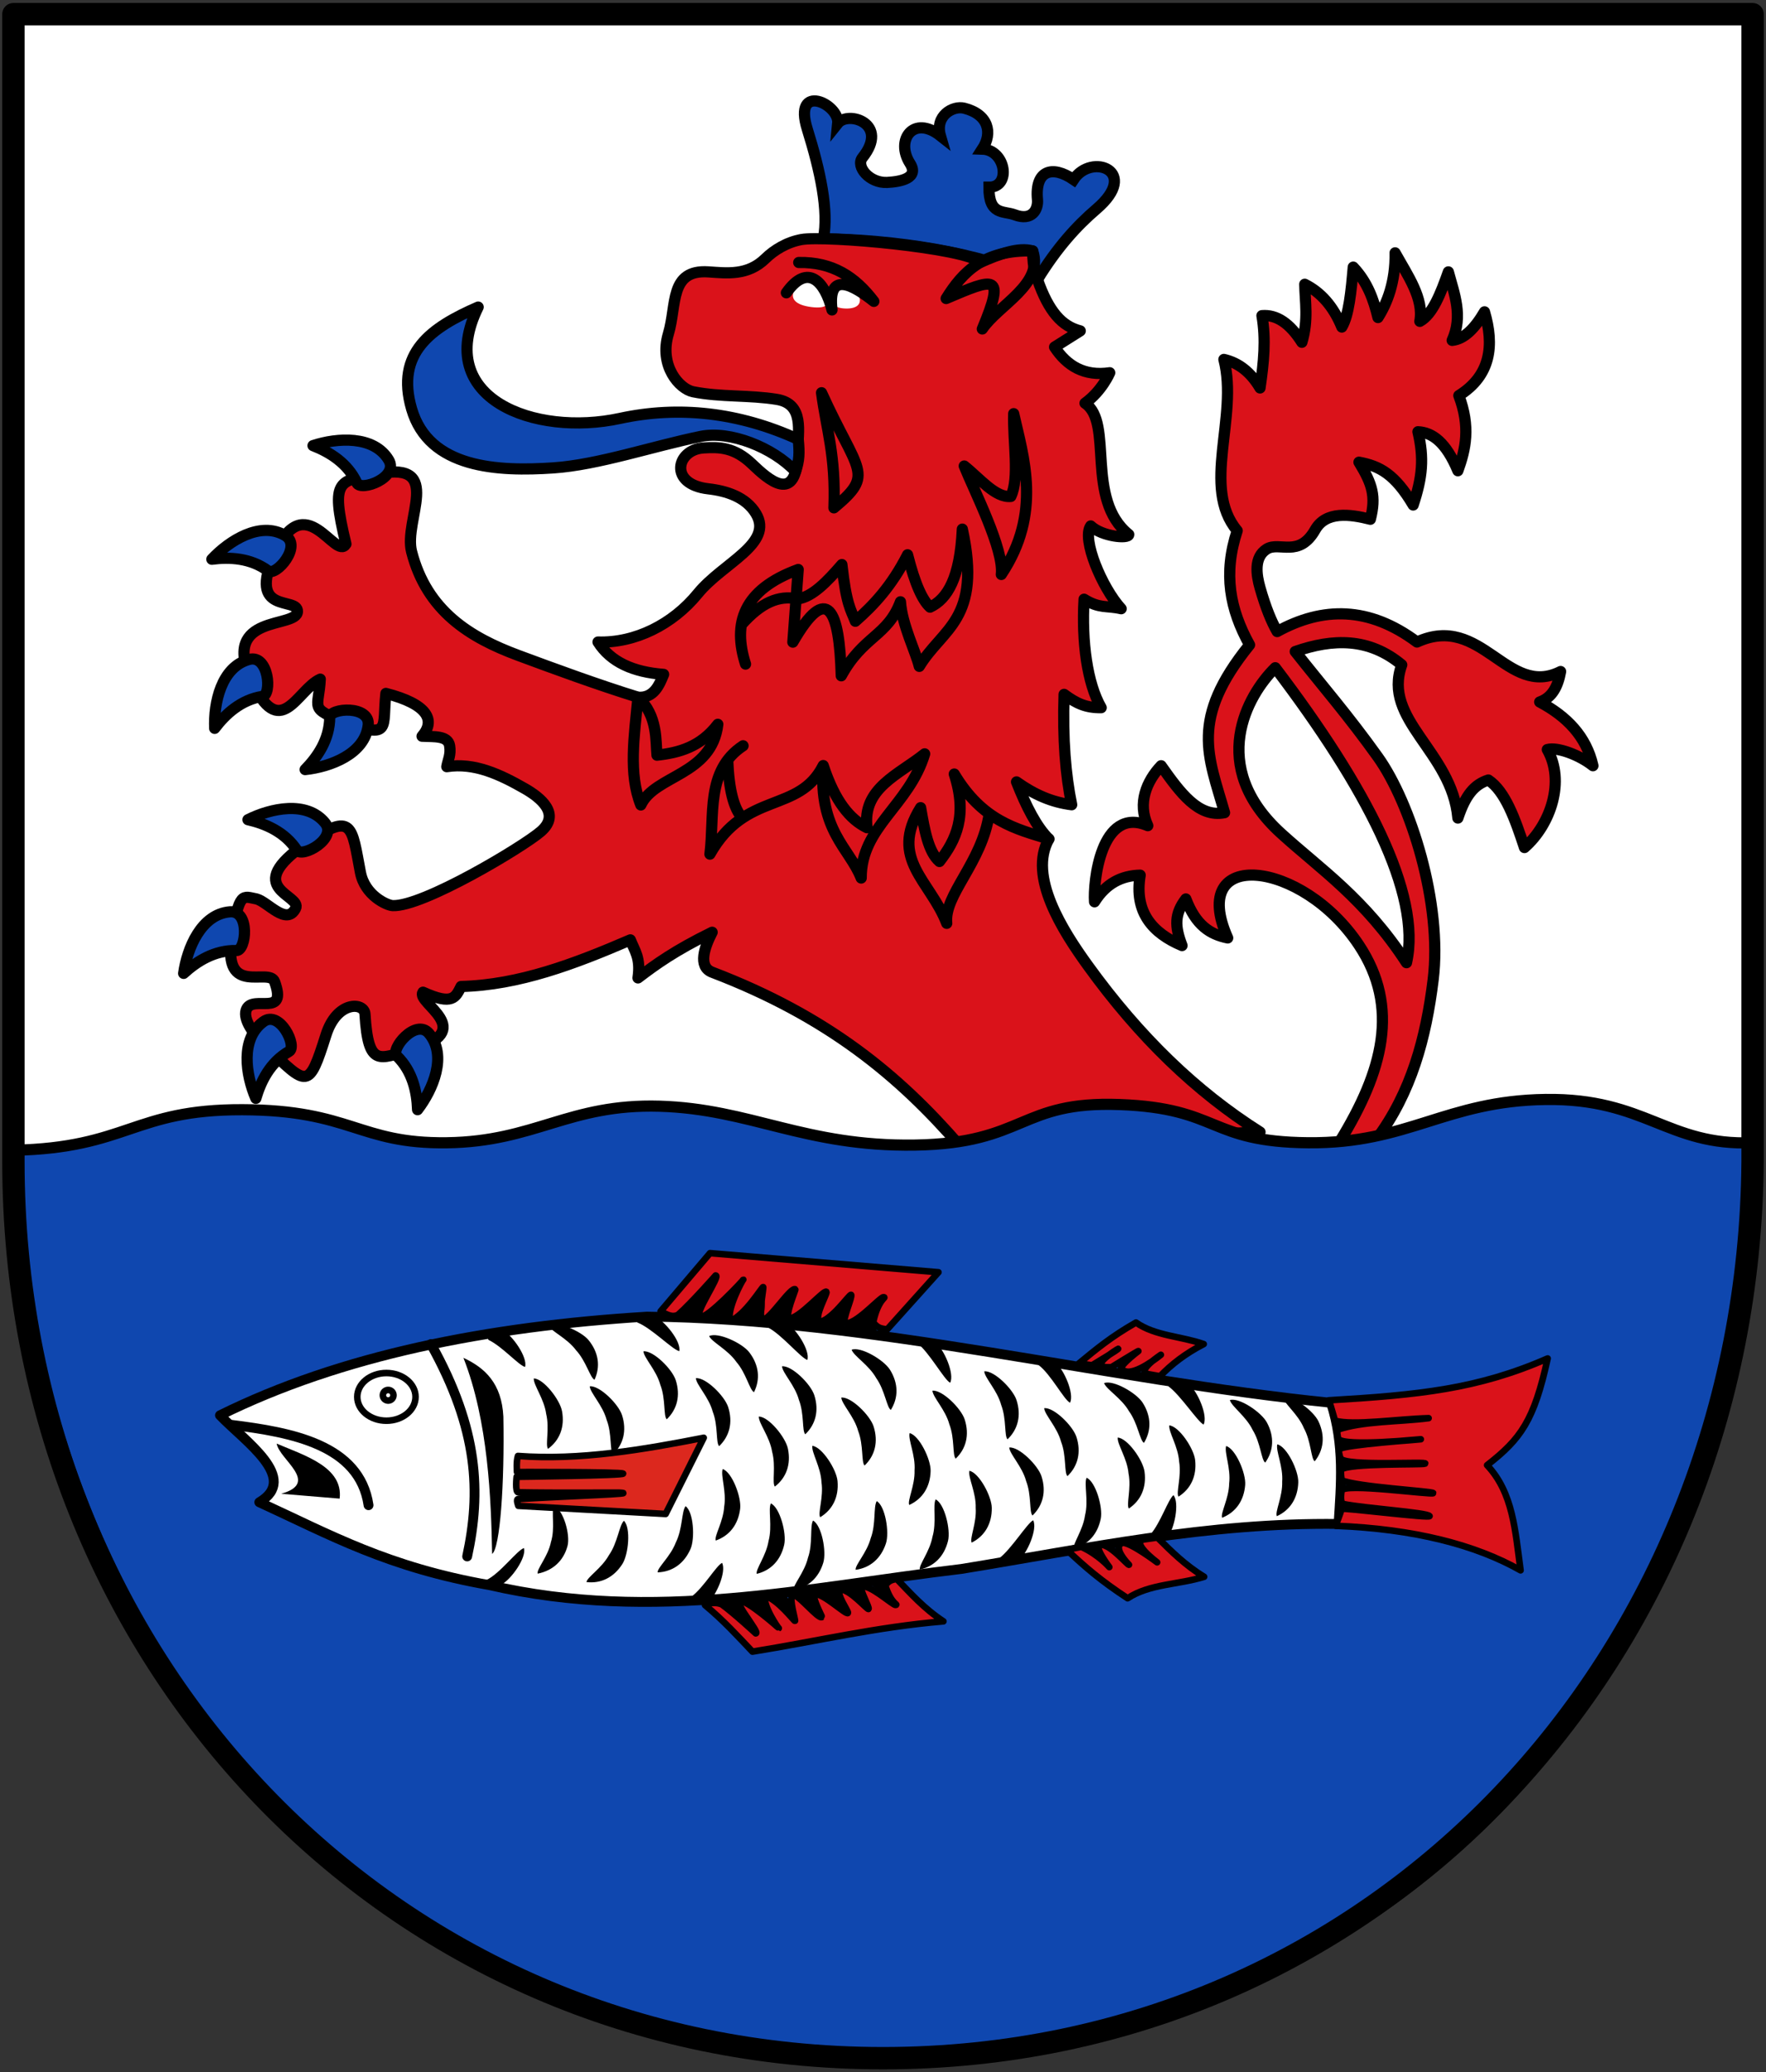 <svg xmlns="http://www.w3.org/2000/svg" height="556" width="474"><rect width="100%" height="100%" fill="#333333" stroke="none"/><path class="st0" d="M3.6 3.8v307.874C3.6 444.564 104.058 552.2 237 552.2s232.337-107.64 233.4-240.526V3.8z" fill="#fff"/><path d="M342.282 179.146c24.315 32.005 39.387 60.642 35.23 79.142-11.232-17.23-23.082-25.06-33.698-34.72-19.863-18.072-8.977-37.154-1.532-44.422zm17.36 127.05c11.497-18.738 16.196-35.91 5.106-52.627-15.223-22.948-46.1-26.369-35.231-1.919-4.72-.97-8.525-3.35-11.233-10.467-3.063 4-3.007 7.351-1.021 12.51-7.865-3.31-12.909-8.905-11.233-18.892-4.992.115-9.187 2.222-12.255 7.148-.386-5.045 1.598-25.863 14.297-20.424-2.811-6.03-.325-11.97 3.574-16.083 5.087 7.185 10.03 13.998 17.025 12.597-4.309-15.194-9.485-24.974 6.718-45.02-5.294-9.557-7.112-19.087-3.32-30.636-9.742-11.648.4-30.437-3.573-45.953 3.898.891 7.164 3.364 9.701 7.659 1.003-6.912 1.619-12.928.51-19.403 3.915-.34 7.49 2.043 10.723 7.149 1.808-5.992.827-10.91.766-15.573 4.322 2.157 7.677 5.927 9.957 11.488 1.897-3.17 2.498-9.583 3.063-16.084 3.87 4.096 5.46 8.762 6.638 13.531 2.455-3.866 4.715-9.509 4.595-17.36 3.413 6.127 7.767 12.254 6.638 18.381 3.413-1.845 5.584-7.417 7.659-13.275 1.584 5.95 3.994 11.78 1.02 18.381 3.263-.341 6.099-3.239 8.681-7.659 2.617 8.892 1.795 17.045-6.893 22.466 3.17 8.393 1.834 14.406-.255 20.169-3.196-7.654-6.848-10.281-10.723-10.467 1.675 7.147 1.202 12.162-1.276 19.657-4.904-8.267-8.99-10.466-14.552-11.488 3.615 5.907 4.616 9.183 3.063 15.318-5.52-1.4-11.948-2.227-14.807 2.808-4.33 7.626-9.637 3.108-12.985 5.164-3.548 2.178-2.796 6.99-1.822 10.41 1.532 5.378 3.064 9.084 4.595 11.743 12.191-6.709 24.658-6.809 37.529 2.808 17.392-7.96 24.201 15.155 38.55 7.914-.703 3.893-2.202 6.99-5.617 8.17 7.246 3.842 12.489 9.185 14.297 17.105-3.458-2.784-9.51-5.127-12.254-4.34 4.796 8.406.996 20.075-6.128 26.295-2.53-7.684-5.167-15.117-9.7-18.126-3.782 1.213-6.13 4.075-8.17 10.212-1.604-17.917-20.402-26.311-15.063-41.103-8.765-7.318-18.471-7.11-28.593-3.574 7.292 9.23 14.365 17.345 22.21 28.338 8.73 12.23 17.326 39.245 14.808 59.74-1.907 15.518-5.83 30.236-15.318 42.89z" fill="#da121a" fill-rule="evenodd" stroke="#000" stroke-width="3" stroke-linecap="round" stroke-linejoin="round"/><path d="M278.458 74.985c-15.783-7.498-38.95-10.642-57.47-10.928 1.5-7.47-.833-18.238-4.312-29.409-3.937-12.637 8.703-6.786 8.17-1.531 2.813-3.53 13.969.033 6.637 9.19-1.875 2.343 1.886 6.882 6.638 6.638 3.74-.192 8.608-1.204 6.127-5.106-4.022-6.324.975-13.093 8.17-7.404-1.555-5.38 3.353-8.166 6.382-7.403 6.509 1.64 7.705 6.611 4.85 10.978 6.35.195 7.839 10.266 1.787 10.211-.062 7.629 3.923 6.279 6.894 7.404 4.68 1.773 6.369-1.439 6.127-4.085-.725-7.923 3.99-9.248 9.7-5.361 4.806-7.335 18.015-2.245 6.128 7.914-5.283 4.516-10.552 10.298-15.828 18.892z" fill="#0f47af" fill-rule="evenodd" stroke="#000" stroke-width="3"/><path d="M338.197 303.73l-80.674 3.575c-16.253-18.686-35.312-34.606-66.377-46.464-3.92-1.497-2.008-6.861 0-10.722-10.104 4.951-15.151 8.638-19.913 12.254.815-5.399-.95-7.357-2.042-10.212-14.897 6.426-29.875 12.126-45.443 12.51-1.452 2.887-2.248 5.155-10.212 1.531-2.117 2.796 15.492 10.39-3.574 15.573-8.072 2.195-11.13 4.792-12-9.7-.192-3.212-7.523-3.677-10.466 5.616-4.684 14.784-4.947 13.768-16.084 3.063-4.415-4.244-6.22-7.89-5.23-10.033 1.782-3.863 11.043 2.323 7.528-7.327-1.453-3.987-13.971 4.225-11.489-11.744 1.98-12.732 2.948-11.13 6.638-10.467 3.06.815 8.027 7.264 10.467 2.553 1.911-3.688-14.998-5.29 3.064-17.615 12.393-8.457 11.956-4.567 14.35 7.947 1.184 6.185 7.102 8.82 8.627 8.902 8.036.43 35.125-15.814 39.826-19.913 5.352-4.666-.054-9.037-4.34-11.488-6.6-3.773-13.51-7.04-20.935-5.872.325-1.803 1.158-3.22.766-5.616-.454-2.779-4.247-2.39-7.403-2.553 3.688-4.25 1.588-8.6-9.702-11.489-1.041 9.162 1.636 12.431-10.977 7.66-9.903-3.748-7.019-3.523-6.638-11.49-6.212 2.753-10.776 17.456-18.637 0-7.928-17.603 12.294-13.528 12.51-18.125.195-4.155-13.648 1.175-6.127-15.573 8.19-18.239 16.339 2.08 19.147-2.553-4.35-17.98-1.755-16.868 8.935-18.892 17.28-3.272 6.509 12.434 8.68 20.934 4.088 15.999 15.761 23.06 28.594 27.827 9.391 3.49 21.365 7.886 32.167 11.233 4.375.326 5.787-3.489 6.893-6.127-8.159-.606-14.22-3.31-17.615-8.68 9.948.3 19.99-4.665 26.806-13.02 6.693-8.204 20.454-13.362 15.573-21.445-2.695-4.463-7.912-6.088-12.765-6.638-10.735-1.215-8.625-10.53-1.276-10.977 4.244-.259 8.273-.204 13.02 4.34 4.1 3.924 12.219 11.454 12.254-3.574.012-5.048 1.885-12.558-5.617-13.786-7.413-1.214-15.028-.556-22.466-2.043-3.676-.735-9.22-6.944-6.637-15.573 2.317-7.74.207-17.29 10.722-16.594 4.963.328 10.542 1.095 15.318-3.574 2.356-2.304 5.804-4.412 9.701-5.106 6.413-1.143 43.992 2.247 47.996 6.127 5.18-2.272 10.203-4.148 14.041-3.064.024 4.96.897 6.579 1.277 7.66 3.063 8.729 6.611 12.555 11.488 13.785l-6.893 4.34c3.36 5.134 8.047 7.88 14.807 6.893 0 0-2.042 4.85-6.638 8.17 7.79 5.168-.08 25.698 11.744 35.23 0 1.225-7.148.595-10.212-2.297-2.471 3.482 3.013 16.587 8.17 22.21-3.97-.906-5.757.048-9.957-2.552-.653 11.406.824 22.547 4.595 29.104-4.084.059-6.637-1.125-9.956-3.575-.403 12.04.404 21.658 2.042 29.615-5.339-.672-10.02-2.713-14.807-6.127 2.594 6.601 5.407 12.11 8.68 15.318-5.625 10.035 3.722 24.62 10.467 33.954 13.802 19.098 29.002 33.787 46.209 44.677z" fill="#da121a" fill-rule="evenodd" stroke="#000" stroke-width="3" stroke-linecap="round" stroke-linejoin="round"/><path d="M3.6 308.61C5.219 434.937 96.783 554.768 237 552.2c158.338-2.9 233.4-126.818 233.4-245.603-22.904.88-28.664-11.98-55.562-11.615-26.898.365-36.794 11.863-63.723 11.615-26.93-.249-23.604-9.246-50.575-10.252-26.97-1.005-25.234 10.388-54.892 10.872-29.659.484-44.186-9.718-68.613-10.426-24.428-.708-33.38 9.506-57.117 9.808-23.737.302-25.55-8.777-54.873-8.868-29.323-.092-30.757 10.264-61.445 10.88z" fill="#0f47af" stroke="#000" stroke-width="3" stroke-linecap="round" stroke-linejoin="round"/><path d="M186.726 369.21c.148 1.804 2.979 5.657 4.036 9.088 1.383 2.524 1.298 8.256 2.212 9.147 2.81-2.686 3.725-6.395 2.424-10.486-.952-2.992-6.067-8.045-8.672-7.75z"/><path d="M59.045 379.716c32.433-16.032 71.453-23.83 114.594-26.474 60.666.657 122.935 16.997 183.623 23.123 3.657 11.433 2.683 21.94 2.01 32.506-35.014-.47-67.864 6.634-101.194 12.064-41.638 4.942-82.5 14.535-126.656 4.357-27.365-4.803-42.557-13.396-61.83-22.245 10.902-6.437-3.893-16.378-10.546-23.33z" fill="#fff" stroke="#000" stroke-width="2.64" stroke-linejoin="round"/><path d="M189.225 430.644c5.017 4.161 8.785 8.322 12.732 12.483 17.07-2.73 33.18-6.615 51.266-8.126-5.285-3.485-8.77-7.484-12.565-11.394-1.038.291-1.993.247-3.03 1.78 1.59 5.077 3.541 5.07 2.778 5.22-.756.15-7.097-5.81-9.204-4.848-.51.749 2.275 5.573 1.91 5.922-.295.282-5.182-5.521-7.617-5.17-1.226 1.072 2.337 5.837 2.095 6.246-.4.676-6.696-5.394-8.876-5.034-1.032.547 2.02 6.042 1.901 6.128-.995.715-6.359-6.272-7.943-5.969-.952 1.138.975 7.1.7 7.017-.378-.114-4.497-5.664-8.017-6.735-.71 2.507 3.548 8.734 3.672 8.69.13-.047-8.84-7.841-10.247-7.183-1.955.26 5.322 8.431 4.068 8.563 0 0-5.924-5.483-9.132-7.786-1.458-.594-3.246-.487-4.492.196zM289.575 365.805c4.688-3.854 8.578-7.121 15.33-10.975 5.104 3.596 12.09 3.658 18.177 5.78-4.938 2.534-8.682 5.465-11.728 8.63l-3.105-.556c-3.623-.648 3.331-5.2 3.331-5.2s-7.005 5.813-9.862 4.301c-3.348.111 3.82-5.284 3.82-5.284.057-.186-7.203 4.3-7.203 4.3-7.346.468 1.778-4.923 1.781-4.924 0 0 .137.138-6.999 4.418z" fill="#da121a" stroke="#000" stroke-width="1.76" stroke-linejoin="round"/><path d="M415.395 364.467c-3.64 16.705-7.237 21.609-16.257 28.63 6.997 7.428 7.536 17.593 8.993 28.218-12.105-6.85-28.577-11.124-49.614-11.943.278-1.036 1.35-3.446 1.545-4.539.079-.44 24.179 2.636 23.635 1.91-.712-.952-17.394-2.068-23.04-3.208-1.184-.24-.56-3.563-.56-3.563.103-2.274 24.737 1.234 24.584.618-.127-.51-20.614-1.639-24.591-3.449 0 0-.347-2.654-.113-2.855 2.074-1.784 21.747-1.234 22.496-1.586 1.52-.714-21.558.818-22.651-1.422-.312-.637-.658-2.227-.267-2.519 1.552-1.158 21.325-2.537 21.797-2.61.483-.074-20.4 2.091-22.095-.065-.264-.335-.403-2.448-.403-2.448 7.069-2.432 16.397-2.099 24.595-3.148-8.376.226-20.154 2.044-25.13.678 0 0-1.176-4.204-1.645-5.473 24.132-1.428 39.898-2.996 58.721-11.226z" fill="#da121a" stroke="#000" stroke-width="1.76" stroke-linecap="round" stroke-linejoin="round"/><path d="M139.014 390.626c16.583 1.25 33.727-1.721 49.87-4.879l-10.22 20.442-39.54-2.178s-.706-1.785-.047-1.824c14.764-.874 33-1.426 27.112-1.72-.931-.046-16.547.12-27.107-.087-.867-.017-.421-4.16-.421-4.16s29.392-.358 28.57-.87c-.736-.46-28.478-.411-28.478-.411s-.224-2.912.26-4.313z" fill="#dc281e" stroke="#000" stroke-width="1.76" stroke-linejoin="round"/><path d="M177.303 351.832l13.27-15.62 61.317 5.123-13.787 15.348c-1.254-.26-2.377-.114-3.746-1.916 1.41-6.45 3.715-6.63 2.8-6.743-.908-.112-7.846 7.894-10.425 6.904-.672-.88 2.17-7.133 1.708-7.53-.375-.322-5.61 7.35-8.52 7.15-1.547-1.212 2.22-7.467 1.896-7.95-.535-.8-7.41 7.337-10.018 7.102-1.27-.58 1.826-7.69 1.677-7.785-1.242-.79-6.93 8.394-8.83 8.171-1.23-1.32.493-8.9.177-8.77-.436.177-4.788 7.46-8.848 9.128-1.071-3.041 3.381-11.176 3.532-11.133.16.045-9.714 10.58-11.439 9.9-2.333-.134 5.506-10.973 4.012-11.015 0 0-6.49 7.373-10.066 10.54-1.668.879-3.175-.176-4.71-.904zM286.337 415.818c4.988 4.675 9.04 8.215 16.32 12.992 5.883-3.893 13.651-3.619 20.54-5.765-5.049-3.074-8.796-6.8-12.536-10.529l-3.484.487c-4.065.568 3.402 6.16 3.402 6.16s-7.034-5.317-9.272-5.246c-3.044 1.127 1.715 5.908 1.715 5.908-.363.131-5.35-5.908-7.757-5.313-1.874.21 2.478 5.937 2.478 5.937s-2.858-3.33-7.523-5.44z" fill="#da121a" stroke="#000" stroke-width="1.76" stroke-linejoin="round"/><path d="M62.236 382.294c16 1.99 34.277 5.31 36.682 21.545" fill="none" stroke="#000" stroke-width="2.64" stroke-linecap="round" stroke-linejoin="round"/><path d="M91.163 402.074l-15.683-1.302c10.527-2.998-.557-9.2-1.215-13.459 7.346 3.142 17.909 6.246 16.898 14.761zM124.383 364.3c6.68 16.962 7.432 38.094 7.707 52.612 2.139-1.572 3.348-18.777 3.016-36.862-.452-8.893-4.944-13.072-10.723-15.75z"/><path d="M115.673 360.613c12.813 22.965 13.424 39.832 9.718 56.969" fill="none" stroke="#000" stroke-width="2.64" stroke-linecap="round" stroke-linejoin="round"/><path d="M143.264 369.826c-.088 1.808 2.793 5.48 3.33 9.518.964 3.939-.294 8.372.496 9.374 3.136-2.298 4.525-5.857 3.765-10.082-.555-3.09-4.97-8.765-7.591-8.81zM148.718 404.045c-.863 1.56.363 5.923-.851 9.695-.757 3.85-3.891 7.27-3.552 8.462 4.044-.805 6.929-3.403 8.008-7.426.789-2.943-1.07-9.67-3.604-10.731zM167.458 408.013c-1.293 1.266-1.678 5.918-4.03 9.243-1.973 3.544-5.91 5.938-6.01 7.21 3.86.448 7.299-1.217 9.615-4.83 1.695-2.644 2.317-9.808.425-11.623zM184.007 404.098c-1.092 1.443-.783 6.1-2.616 9.738-1.426 3.797-4.965 6.748-4.877 8.02 3.885-.128 7.04-2.284 8.794-6.201 1.285-2.865.838-10.042-1.3-11.557zM158.29 371.946c.149 1.804 3.482 5.07 4.54 9.005 1.466 3.781.795 8.34 1.709 9.23 2.81-2.686 3.725-6.395 2.423-10.485-.952-2.993-6.067-8.046-8.671-7.75zM147.047 355.527c.802 1.623 5.105 3.431 7.537 6.699 2.757 2.974 3.812 7.46 4.99 7.95 1.623-3.532 1.107-7.318-1.61-10.64-1.988-2.43-8.605-5.243-10.917-4.008zM172.702 362.558c.148 1.804 3.481 5.07 4.539 9.005 1.467 3.78.795 8.34 1.709 9.23 2.81-2.686 3.725-6.395 2.424-10.486-.952-2.992-6.067-8.045-8.672-7.75zM186.77 369.764c.148 1.804 3.482 5.07 4.539 9.005 1.467 3.78.795 8.34 1.709 9.23 2.81-2.686 3.725-6.395 2.424-10.486-.952-2.992-6.067-8.045-8.672-7.749zM190.333 358.466c.75 1.648 4.99 3.595 7.316 6.94 2.658 3.063 3.567 7.58 4.728 8.11 1.737-3.48 1.344-7.28-1.263-10.688-1.908-2.494-8.43-5.52-10.781-4.361zM203.662 380.059c-.04 1.81 2.934 5.406 3.575 9.429 1.064 3.913-.08 8.377.736 9.358 3.076-2.378 4.373-5.971 3.505-10.175-.635-3.075-5.195-8.634-7.816-8.612zM218.03 387.908c-.25 1.792 2.288 5.709 2.46 9.779.603 4.01-1.05 8.311-.352 9.38 3.33-2.006 5.034-5.425 4.658-9.701-.274-3.128-4.16-9.179-6.767-9.46zM206.9 403.359c-.781 1.632.452 6.134-.617 10.065-.638 4.004-3.515 7.604-3.174 8.834 3.78-.904 6.44-3.647 7.376-7.835.686-3.065-1.186-10.007-3.585-11.064zM193.975 394.137c-.612 1.704 1.068 6.058.4 10.077-.231 4.049-2.73 7.919-2.268 9.108 3.67-1.28 6.04-4.276 6.55-8.538.373-3.118-2.188-9.836-4.682-10.647zM209.891 366.579c.148 1.804 3.482 5.07 4.54 9.005 1.466 3.78.794 8.34 1.708 9.23 2.81-2.686 3.725-6.395 2.424-10.486-.952-2.992-6.067-8.045-8.672-7.75zM225.807 374.964c.148 1.804 3.481 5.07 4.539 9.005 1.466 3.781.795 8.34 1.709 9.23 2.81-2.686 3.725-6.395 2.423-10.485-.952-2.993-6.067-8.046-8.671-7.75zM250.265 373.117c.148 1.804 3.482 5.07 4.54 9.004 1.466 3.781.794 8.34 1.708 9.23 2.81-2.685 3.725-6.395 2.424-10.485-.952-2.992-6.067-8.046-8.672-7.75zM244.142 384.502c-.454 1.753 1.62 5.934 1.324 9.997.14 4.053-1.993 8.137-1.423 9.278 3.538-1.611 5.622-4.813 5.738-9.104.086-3.139-3.082-9.593-5.64-10.171zM235.317 402.743c-.94 1.547-.16 6.148-1.615 9.954-1.034 3.921-4.255 7.216-4.039 8.474 3.853-.523 6.772-2.987 8.12-7.062.988-2.98-.184-10.076-2.466-11.366zM218.223 407.96c-.901 1.57-.006 6.151-1.366 9.992-.935 3.946-4.073 7.32-3.825 8.572 3.838-.62 6.694-3.156 7.941-7.263.912-3.005-.437-10.068-2.75-11.3zM228.578 362.127c.586 1.713 4.618 4.062 6.607 7.617 2.348 3.307 2.814 7.891 3.918 8.53 2.067-3.292 2.045-7.113-.219-10.759-1.656-2.667-7.853-6.313-10.306-5.388zM260.18 394.612c-.387 1.769 1.842 5.87 1.7 9.94.293 4.045-1.686 8.206-1.074 9.326 3.475-1.744 5.437-5.022 5.392-9.314-.032-3.14-3.44-9.471-6.018-9.953zM270.879 388.365c.148 1.804 3.482 5.07 4.54 9.005 1.466 3.78.794 8.34 1.708 9.23 2.81-2.686 3.725-6.395 2.424-10.486-.952-2.992-6.067-8.045-8.672-7.749zM264.175 367.925c.148 1.804 3.481 5.07 4.539 9.005 1.467 3.78.795 8.34 1.709 9.23 2.81-2.686 3.725-6.395 2.424-10.486-.952-2.992-6.068-8.045-8.672-7.749zM280.258 377.806c.148 1.805 3.481 5.07 4.539 9.005 1.466 3.781.795 8.34 1.709 9.23 2.81-2.686 3.725-6.395 2.423-10.485-.952-2.992-6.067-8.046-8.671-7.75zM300 385.69c-.167 1.803 2.55 5.598 2.908 9.656.788 3.978-.665 8.351.08 9.387 3.235-2.157 4.78-5.651 4.207-9.905-.418-3.112-4.578-8.977-7.195-9.137zM313.84 382.426c-.217 1.797 2.395 5.665 2.643 9.731.68 3.999-.892 8.33-.175 9.386 3.292-2.068 4.931-5.519 4.475-9.787-.333-3.122-4.332-9.098-6.943-9.33zM329.095 387.96c-.542 1.727 1.316 6.009.815 10.051-.065 4.055-2.404 8.025-1.893 9.194 3.615-1.43 5.86-4.52 6.194-8.8.245-3.13-2.591-9.738-5.116-10.446zM342.83 387.512c-.456 1.752 1.613 5.935 1.313 9.998.137 4.053-2 8.135-1.432 9.277 3.54-1.609 5.627-4.808 5.748-9.099.088-3.138-3.073-9.597-5.63-10.176zM330.098 375.633c.477 1.746 4.354 4.345 6.116 8.017 2.136 3.447 2.314 8.052 3.376 8.76 2.269-3.157 2.487-6.971.456-10.753-1.485-2.766-7.442-6.793-9.948-6.024zM296.34 371.084c.605 1.706 4.663 4.012 6.69 7.544 2.385 3.28 2.902 7.86 4.013 8.487 2.03-3.316 1.966-7.136-.338-10.757-1.685-2.65-7.922-6.226-10.365-5.274zM291.642 396.478c-.748 1.648.575 6.124-.416 10.075-.558 4.017-3.363 7.673-2.998 8.895 3.762-.978 6.366-3.774 7.22-7.98.624-3.077-1.386-9.982-3.806-10.99zM251.127 402.285c-.82 1.614.307 6.143-.855 10.048-.733 3.988-3.694 7.518-3.383 8.756 3.801-.814 6.525-3.493 7.56-7.658.758-3.047-.948-10.033-3.322-11.146zM344.272 374.815c.384 1.769 4.119 4.568 5.685 8.329 1.95 3.555 1.885 8.162 2.908 8.924 2.433-3.032 2.852-6.83 1.023-10.713-1.337-2.841-7.073-7.177-9.616-6.54zM193.808 419.311c-1.622.802-4.938 6.613-8.205 9.046-.564 1.335 3.655 2.303 4.197 1.872 2.43-1.988 5.243-8.605 4.008-10.918zM140.633 415.351c-1.753.452-6.43 6.877-10.13 8.585-.826 1.19 3.34 1.584 3.96 1.274 2.788-1.444 6.902-7.341 6.17-9.858zM314.957 401.15c-1.424 1.118-3.48 7.484-6.18 10.535-.279 1.422 4.05 1.505 4.492.973 1.972-2.444 3.37-9.497 1.688-11.508zM323.042 382.206c-1.622-.802-6.123-7.798-9.39-10.23-.564-1.336 4.84-1.119 5.382-.688 2.43 1.988 5.243 8.605 4.008 10.918zM277.301 407.881c-1.622.803-5.886 7.798-9.153 10.23-.564 1.336 4.603 1.119 5.145.688 2.43-1.988 5.243-8.605 4.008-10.918zM287.19 376.346c-1.622-.803-5.175-7.68-8.442-10.113-.564-1.335 3.892-1.236 4.434-.805 2.43 1.987 5.243 8.605 4.008 10.917zM255.025 370.987c-1.623-.802-5.65-8.272-8.917-10.705-.564-1.334 4.366-.644 4.908-.213 2.43 1.988 5.243 8.605 4.008 10.918zM216.692 364.863c-1.735-.515-6.936-6.864-10.57-8.707-.782-1.22 4.16-1.705 4.768-1.372 2.732 1.546 6.626 7.59 5.802 10.08zM182.327 362.505c-1.778-.337-7.48-6.229-11.28-7.694-.903-1.135 3.85-2.016 4.487-1.746 2.875 1.262 7.362 6.88 6.793 9.44zM140.923 366.746c-1.748-.469-6.138-5.518-9.818-7.263-.815-1.198 3.133-2.974 3.75-2.658 2.772 1.473 6.826 7.411 6.068 9.92z"/><path d="M111.531 374.773c0 3.533-3.5 6.397-7.819 6.397-4.318 0-7.819-2.864-7.819-6.397 0-3.534 3.501-6.398 7.82-6.398 4.318 0 7.818 2.864 7.818 6.398z" fill="none" stroke="#000" stroke-width="1.76" stroke-linecap="round" stroke-linejoin="round"/><path d="M105.608 374.304a1.422 1.422 0 11-2.843 0 1.422 1.422 0 012.843 0z" fill="none" stroke="#000" stroke-width="1.76" stroke-linecap="round" stroke-linejoin="round"/><path d="M191.565 343.2c-1.623.802-5.886 6.376-9.154 8.81-.564 1.335 4.603 1.828 5.145 1.398 1.01-2.699 5.244-7.895 4.009-10.207zM198.911 343.913c-1.622.802-4.701 5.902-7.968 8.335-1.75.624 2.47.17 3.96.924 2.43-1.988 2.044-5.05 4.008-9.26zM204.357 346.042c-1.622.803-2.569 5.192-5.836 7.624-.564 1.335 3.892-1.014 4.908 1.398 2.43-1.987 2.163-6.71.928-9.022zM211.941 347.23c-1.623.802-3.635 3.888-6.547 7.15-.564 1.335 5.55-.303 5.619.214.061-2.936 1.097-4.222.928-7.364zM220.704 346.755c-1.623.802-5.294 4.362-8.206 7.387-.564 1.335 6.38 1.948 6.922 1.517-.592.485 2.426-6.516 1.284-8.904z"/><path d="M227.936 348.172c-1.623.802-4.82 3.77-8.087 6.202-.565 1.335 5.55 2.303 6.092 1.872 1.6.504 1.43-4.155 1.995-8.074z"/><path d="M237.174 348.532c-1.623.803-6.952 4.718-10.22 7.15-.564 1.336 8.699 1.872 8.699 1.872-1.716-2.106.741-6.235 1.52-9.022zM202.319 437.188c-1.672-.693-6.211-4.549-9.633-6.76-.65-1.295 4.472-2.13 5.042-1.735 1.185 2.626 5.67 6.106 4.59 8.495zM208.429 435.99c-1.672-.694-5.835-4.825-9.256-7.036-1.787-.507 3.542.253 4.98-.598 2.556 1.823 2.038 3.564 4.276 7.634zM213.215 434.508c-1.672-.693-3.325-4.256-6.746-6.467-.651-1.295 3.364 1.676 4.219-.798.965 2.409 3.607 4.876 2.527 7.265zM220.287 433.572c-1.672-.693-3.885-3.64-7.006-6.702-.651-1.294 2.598 1.076 3.415.086 1.867-2.265 3.551 3.47 3.59 6.616zM227.392 432.88c-1.672-.693-4.9-3.164-8.006-5.99-.652-1.295 4.31-1.276 4.88-.882-.623-.445 4.108 4.414 3.126 6.873zM239.701 430.23c-1.672-.693-2.796-2.94-6.217-5.151-.652-1.295 1.867-1.157 2.437-.763 1.563-.609 2.958 2.04 3.78 5.914zM233.188 431.753c-1.672-.694-3.898-3.913-7.319-6.124-.651-1.295 6.21-1.773 6.21-1.773-1.572 2.215.148 5.168 1.11 7.897z"/><path d="M214.253 117.882c-15.957-7.304-32.13-9.034-47.87-5.624-22.839 4.949-50.197-5.253-38.04-29.87-12.697 5.511-22.231 12.293-17.87 27.318 4.664 16.072 23.274 16.823 38.039 15.828 12.065-.814 26.587-5.795 39.57-8.448 7.831-1.6 19.302 2.899 25.457 9.425 1.007-2.998 1.066-4.951.714-8.629zM56.86 150.042c4.662-4.995 13-10.29 19.658-6.382 4.739 2.782-2.432 11.06-4.533 9.51-4.728-3.487-10.36-3.744-15.125-3.128z" fill="#0f47af" fill-rule="evenodd" stroke="#000" stroke-width="3" stroke-linecap="round" stroke-linejoin="round"/><g fill="#fff" fill-rule="evenodd"><path d="M217.825 82.389c9.001 1.115 1.62-6.76-1.022-6.893-2.64-.133-7.98 5.778 1.022 6.893z"/><path d="M226.888 82.772c6.32.221 3.918-5.356.255-5.617-3.663-.26-6.576 5.395-.255 5.617z"/></g><path d="M200.103 178.175c-3.454-10.882-.74-19.937 14.142-25.386l-1.444 19.496c9.323-16.186 12.492-8.702 12.998 9.026 5.887-10.76 12.396-10.559 15.886-19.857.412 6.147 4.199 13.678 5.054 17.33 6.237-10.314 16.88-12.448 11.554-36.827-.61 13.055-3.982 18.746-8.665 20.94-2.011-1.83-4.022-6.102-6.032-14.054-4.268 8.377-9.076 13.513-14.02 17.84-1.203-3.156-2.406-4.325-3.61-15.215-3.95 4.556-7.901 8.688-11.852 9.22-5.046-1.072-9.836.953-15.137 6.95m-6.307 26.689c-1.615 13.744-16.907 13.559-20.667 21.644-3.332-8.352-1.783-18.35-.77-28.91 5.379 4.928 4.735 11.864 5.103 15.552 5.97-.66 11.711-2.237 16.334-8.286m88.851 30.773c-8.878-2.712-17.837-4.816-25.395-17.433 3.614 11.115.498 17.743-3.971 23.468-3.016-2.595-4.031-8.526-5.055-14.442-8.61 13.755 2.68 19.686 7.01 31.032-.822-7.648 9.436-16.14 11.412-29.432m-66.24 1.175c-2.347-2.458-3.655-7.685-3.96-15.589m4.12-3.794c-10.097 6.636-7.598 18.67-8.894 29.077 9.625-17.113 23.868-10.81 30.408-23.767-1.236 17.54 6.976 22.06 10.196 30.178-.06-13.795 12.836-19.356 17.031-33.321-6.876 5.547-16.828 9.202-15.463 19.82-4.533-2.191-8.59-7.011-11.764-16.677M211.059 78.56c5.803-8.216 10.397-2.853 12.255 4.596-1.289-10.758 5.791-6.623 11.233-2.298-5.007-6.605-11.099-10.6-20.169-10.433m6.127 34.941c1.298 9.851 3.845 16.786 3.32 30.891 11.142-9.272 6.509-9.235-3.32-30.89m50.804 27.827c-4.17.418-8.34-4.874-12.51-8.17 2.569 6.45 10.774 22.45 9.957 29.104 11.044-16.573 5.885-31.635 3.32-43.145-.236 7.445 1.614 17.27-.767 22.21m5.872-65.866c3.062 8.907-9.172 14.502-13.53 20.935 6.25-14.993 3.44-13.76-9.702-8.17 4.405-7.116 10.11-13.117 23.232-12.765" fill="none" stroke="#000" stroke-width="3" stroke-linecap="round" stroke-linejoin="round"/><path d="M84.011 119.559c6.488-2.143 16.345-2.783 20.308 3.843 2.821 4.715-7.445 8.533-8.543 6.164-2.472-5.33-7.289-8.259-11.765-10.007zM57.618 195.413c-.29-6.827 1.786-16.484 9.242-18.487 5.306-1.426 6.176 9.493 3.597 9.902-5.802.923-9.935 4.756-12.84 8.585zM81.896 206.474c6.795-.72 16.04-4.195 16.924-11.864.629-5.459-10.298-4.711-10.324-2.1-.058 5.875-3.241 10.527-6.6 13.964zM66.553 219.922c6.102-3.075 15.756-5.16 20.653.809 3.484 4.248-6.107 9.537-7.542 7.356-3.23-4.907-8.426-7.095-13.11-8.165zM49.29 261.153c.945-6.767 4.727-15.892 12.422-16.519 5.476-.446 4.364 10.45 1.754 10.389-5.874-.138-10.63 2.887-14.177 6.13zM68.672 294.691c-2.712-6.271-4.228-16.031 2.018-20.57 4.445-3.229 9.163 6.656 6.902 7.961-5.089 2.937-7.578 7.995-8.92 12.61zM112.077 297.723c4.165-5.416 8.025-14.508 3.08-20.437-3.518-4.22-10.513 4.209-8.64 6.028 4.214 4.094 5.388 9.607 5.56 14.41z" fill="#0f47af" fill-rule="evenodd" stroke="#000" stroke-width="3" stroke-linecap="round" stroke-linejoin="round"/><path d="M3.6 3.8v307.874C3.6 444.564 104.058 552.2 237 552.2s232.337-107.64 233.4-240.526V3.8z" class="st0" fill="none" stroke="#000" stroke-width="6" stroke-linecap="round" stroke-linejoin="round"/></svg>